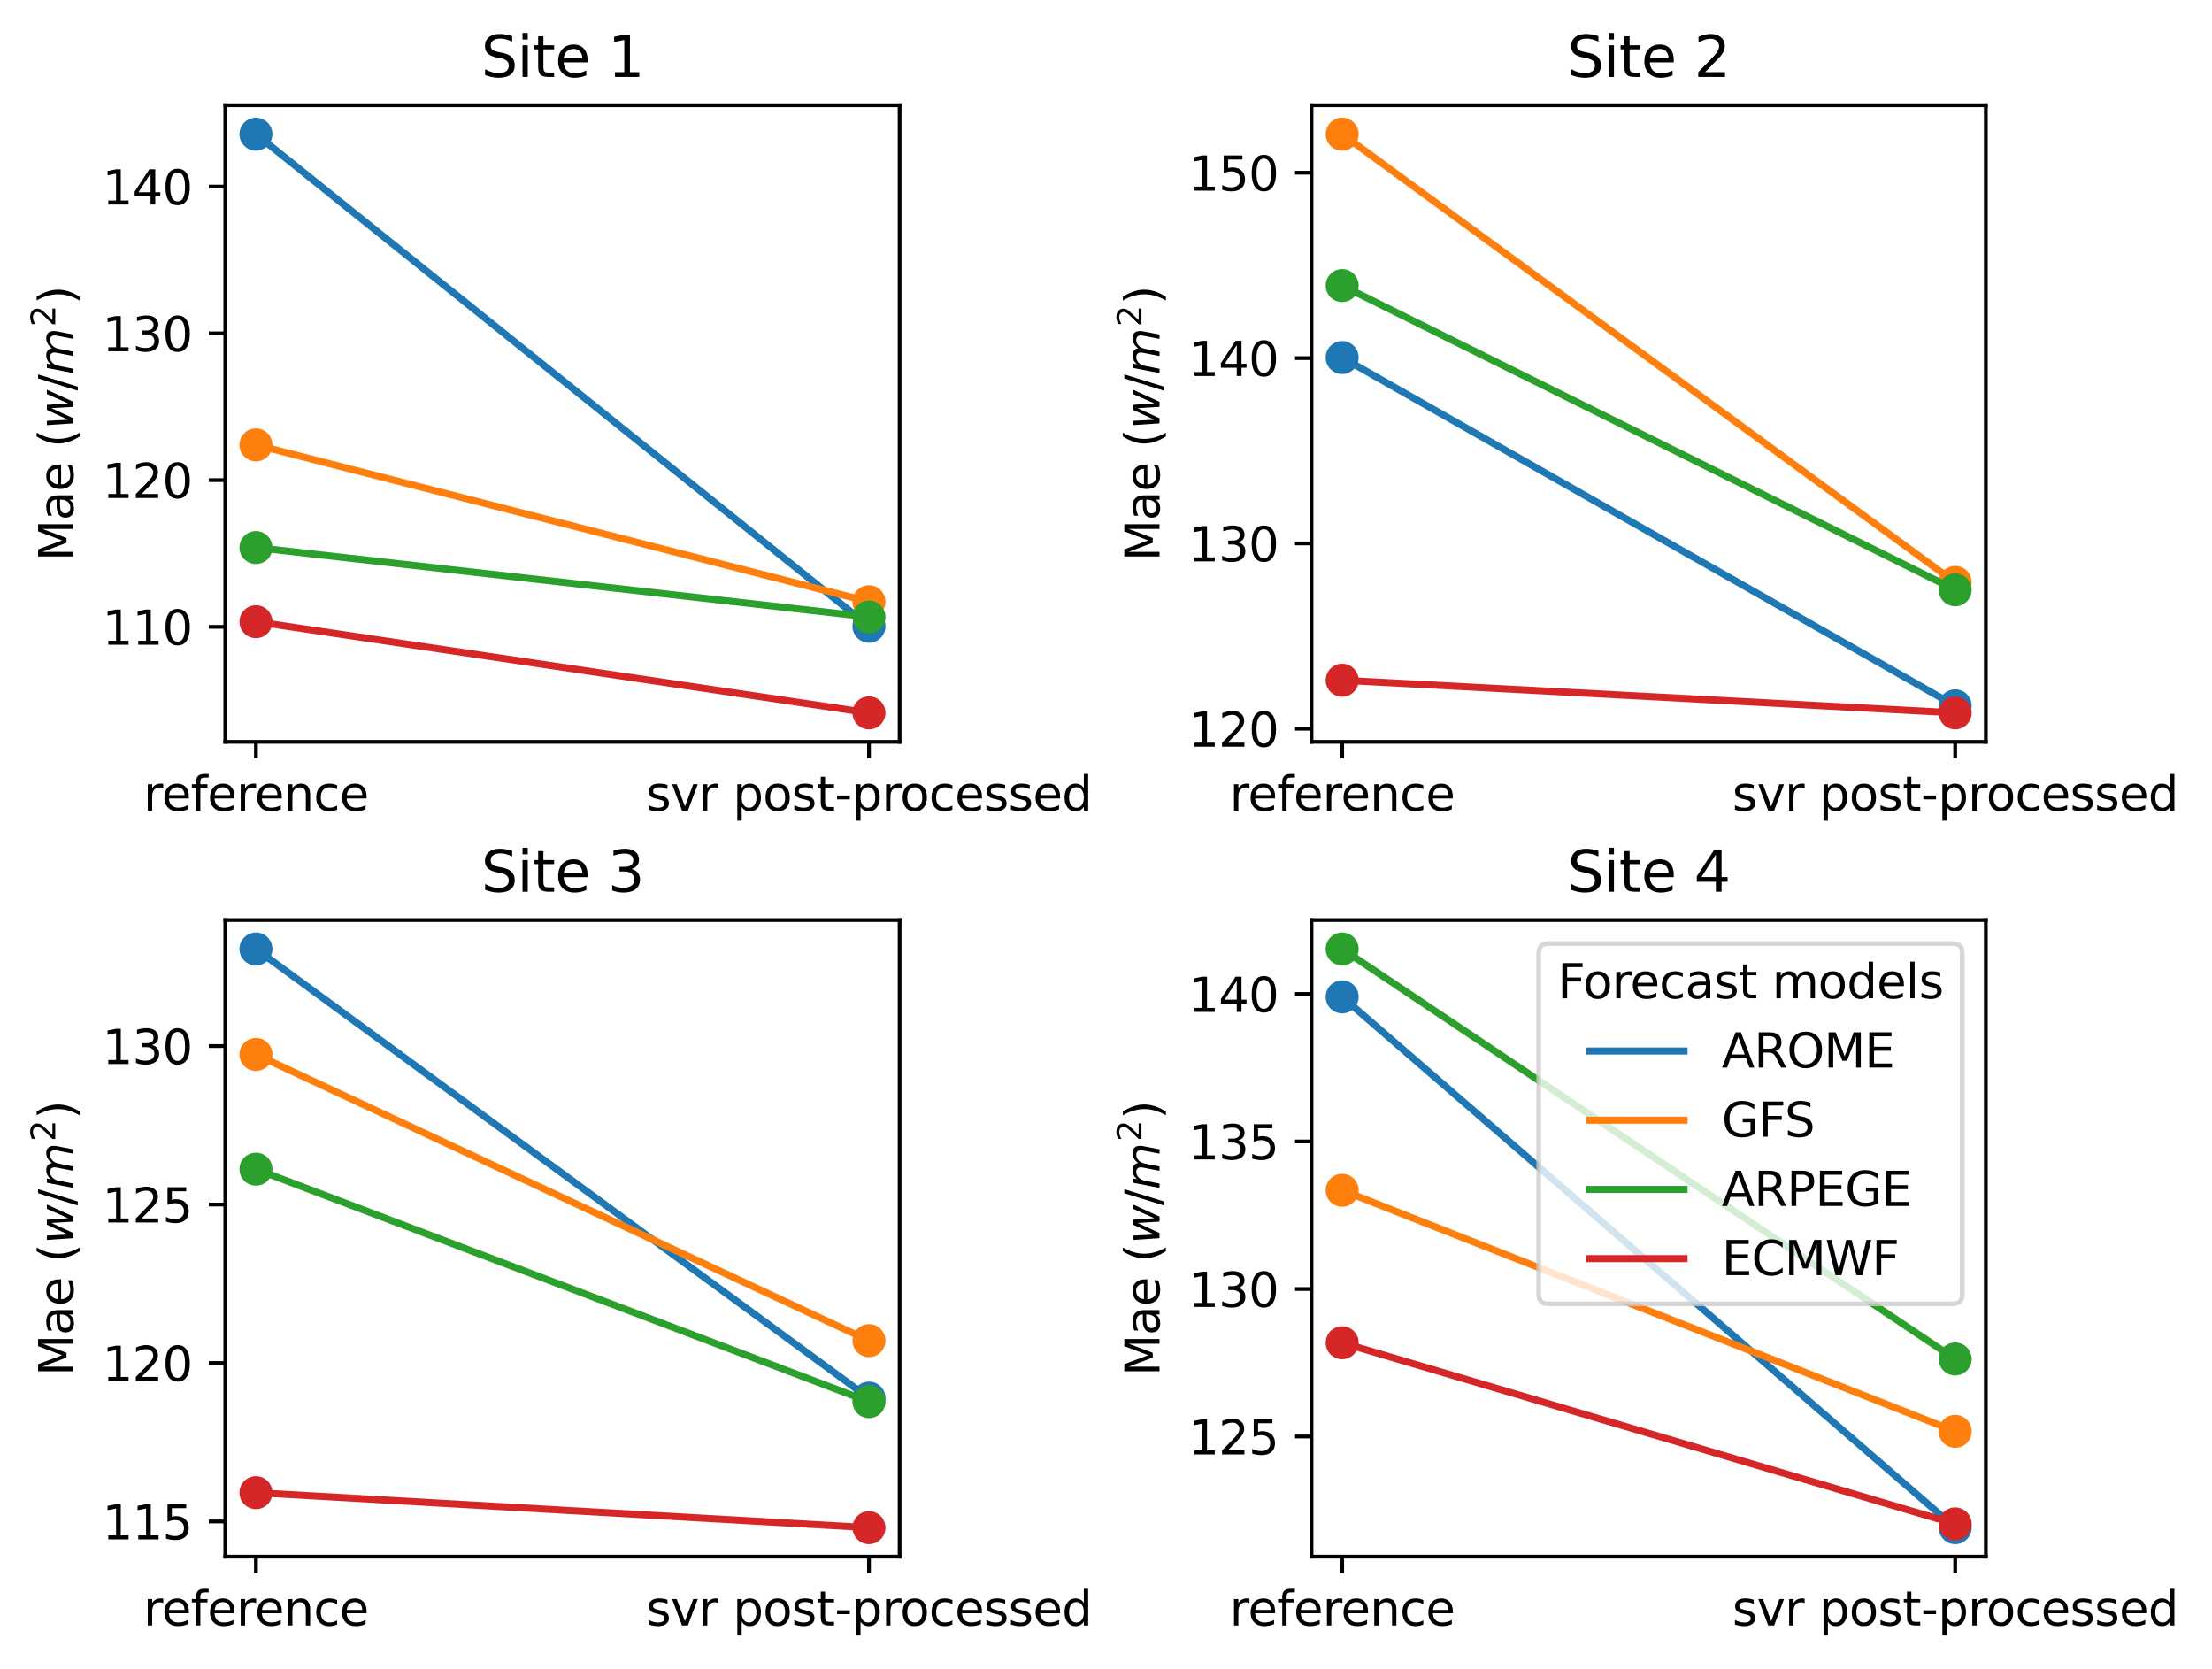 <?xml version="1.0" encoding="utf-8" standalone="no"?>
<!DOCTYPE svg PUBLIC "-//W3C//DTD SVG 1.1//EN"
  "http://www.w3.org/Graphics/SVG/1.1/DTD/svg11.dtd">
<svg xmlns:xlink="http://www.w3.org/1999/xlink" width="469.192pt" height="354pt" viewBox="0 0 469.192 354" xmlns="http://www.w3.org/2000/svg" version="1.1">
 <defs>
  <style type="text/css">*{stroke-linejoin: round; stroke-linecap: butt}</style>
 </defs>
 <g id="figure_1">
  <g id="patch_1">
   <path d="M 0 354 
L 469.192 354 
L 469.192 0 
L 0 0 
z
" style="fill: #ffffff"/>
  </g>
  <g id="axes_1">
   <g id="patch_2">
    <path d="M 47.788 157.321 
L 190.821 157.321 
L 190.821 22.318 
L 47.788 22.318 
z
" style="fill: #ffffff"/>
   </g>
   <g id="matplotlib.axis_1">
    <g id="xtick_1">
     <g id="line2d_1">
      <defs>
       <path id="m8ab0746252" d="M 0 0 
L 0 3.5 
" style="stroke: #000000; stroke-width: 0.8"/>
      </defs>
      <g>
       <use xlink:href="#m8ab0746252" x="54.289" y="157.321" style="stroke: #000000; stroke-width: 0.8"/>
      </g>
     </g>
     <g id="text_1">
      <!-- reference -->
      <g transform="translate(30.419 171.92) scale(0.1 -0.1)">
       <defs>
        <path id="DejaVuSans-72" d="M 2631 2963 
Q 2534 3019 2420 3045 
Q 2306 3072 2169 3072 
Q 1681 3072 1420 2755 
Q 1159 2438 1159 1844 
L 1159 0 
L 581 0 
L 581 3500 
L 1159 3500 
L 1159 2956 
Q 1341 3275 1631 3429 
Q 1922 3584 2338 3584 
Q 2397 3584 2469 3576 
Q 2541 3569 2628 3553 
L 2631 2963 
z
" transform="scale(0.016)"/>
        <path id="DejaVuSans-65" d="M 3597 1894 
L 3597 1613 
L 953 1613 
Q 991 1019 1311 708 
Q 1631 397 2203 397 
Q 2534 397 2845 478 
Q 3156 559 3463 722 
L 3463 178 
Q 3153 47 2828 -22 
Q 2503 -91 2169 -91 
Q 1331 -91 842 396 
Q 353 884 353 1716 
Q 353 2575 817 3079 
Q 1281 3584 2069 3584 
Q 2775 3584 3186 3129 
Q 3597 2675 3597 1894 
z
M 3022 2063 
Q 3016 2534 2758 2815 
Q 2500 3097 2075 3097 
Q 1594 3097 1305 2825 
Q 1016 2553 972 2059 
L 3022 2063 
z
" transform="scale(0.016)"/>
        <path id="DejaVuSans-66" d="M 2375 4863 
L 2375 4384 
L 1825 4384 
Q 1516 4384 1395 4259 
Q 1275 4134 1275 3809 
L 1275 3500 
L 2222 3500 
L 2222 3053 
L 1275 3053 
L 1275 0 
L 697 0 
L 697 3053 
L 147 3053 
L 147 3500 
L 697 3500 
L 697 3744 
Q 697 4328 969 4595 
Q 1241 4863 1831 4863 
L 2375 4863 
z
" transform="scale(0.016)"/>
        <path id="DejaVuSans-6e" d="M 3513 2113 
L 3513 0 
L 2938 0 
L 2938 2094 
Q 2938 2591 2744 2837 
Q 2550 3084 2163 3084 
Q 1697 3084 1428 2787 
Q 1159 2491 1159 1978 
L 1159 0 
L 581 0 
L 581 3500 
L 1159 3500 
L 1159 2956 
Q 1366 3272 1645 3428 
Q 1925 3584 2291 3584 
Q 2894 3584 3203 3211 
Q 3513 2838 3513 2113 
z
" transform="scale(0.016)"/>
        <path id="DejaVuSans-63" d="M 3122 3366 
L 3122 2828 
Q 2878 2963 2633 3030 
Q 2388 3097 2138 3097 
Q 1578 3097 1268 2742 
Q 959 2388 959 1747 
Q 959 1106 1268 751 
Q 1578 397 2138 397 
Q 2388 397 2633 464 
Q 2878 531 3122 666 
L 3122 134 
Q 2881 22 2623 -34 
Q 2366 -91 2075 -91 
Q 1284 -91 818 406 
Q 353 903 353 1747 
Q 353 2603 823 3093 
Q 1294 3584 2113 3584 
Q 2378 3584 2631 3529 
Q 2884 3475 3122 3366 
z
" transform="scale(0.016)"/>
       </defs>
       <use xlink:href="#DejaVuSans-72"/>
       <use xlink:href="#DejaVuSans-65" x="38.863"/>
       <use xlink:href="#DejaVuSans-66" x="100.387"/>
       <use xlink:href="#DejaVuSans-65" x="135.592"/>
       <use xlink:href="#DejaVuSans-72" x="197.115"/>
       <use xlink:href="#DejaVuSans-65" x="235.979"/>
       <use xlink:href="#DejaVuSans-6e" x="297.502"/>
       <use xlink:href="#DejaVuSans-63" x="360.881"/>
       <use xlink:href="#DejaVuSans-65" x="415.861"/>
      </g>
     </g>
    </g>
    <g id="xtick_2">
     <g id="line2d_2">
      <g>
       <use xlink:href="#m8ab0746252" x="184.319" y="157.321" style="stroke: #000000; stroke-width: 0.8"/>
      </g>
     </g>
     <g id="text_2">
      <!-- svr post-processed -->
      <g transform="translate(137.046 171.92) scale(0.1 -0.1)">
       <defs>
        <path id="DejaVuSans-73" d="M 2834 3397 
L 2834 2853 
Q 2591 2978 2328 3040 
Q 2066 3103 1784 3103 
Q 1356 3103 1142 2972 
Q 928 2841 928 2578 
Q 928 2378 1081 2264 
Q 1234 2150 1697 2047 
L 1894 2003 
Q 2506 1872 2764 1633 
Q 3022 1394 3022 966 
Q 3022 478 2636 193 
Q 2250 -91 1575 -91 
Q 1294 -91 989 -36 
Q 684 19 347 128 
L 347 722 
Q 666 556 975 473 
Q 1284 391 1588 391 
Q 1994 391 2212 530 
Q 2431 669 2431 922 
Q 2431 1156 2273 1281 
Q 2116 1406 1581 1522 
L 1381 1569 
Q 847 1681 609 1914 
Q 372 2147 372 2553 
Q 372 3047 722 3315 
Q 1072 3584 1716 3584 
Q 2034 3584 2315 3537 
Q 2597 3491 2834 3397 
z
" transform="scale(0.016)"/>
        <path id="DejaVuSans-76" d="M 191 3500 
L 800 3500 
L 1894 563 
L 2988 3500 
L 3597 3500 
L 2284 0 
L 1503 0 
L 191 3500 
z
" transform="scale(0.016)"/>
        <path id="DejaVuSans-20" transform="scale(0.016)"/>
        <path id="DejaVuSans-70" d="M 1159 525 
L 1159 -1331 
L 581 -1331 
L 581 3500 
L 1159 3500 
L 1159 2969 
Q 1341 3281 1617 3432 
Q 1894 3584 2278 3584 
Q 2916 3584 3314 3078 
Q 3713 2572 3713 1747 
Q 3713 922 3314 415 
Q 2916 -91 2278 -91 
Q 1894 -91 1617 61 
Q 1341 213 1159 525 
z
M 3116 1747 
Q 3116 2381 2855 2742 
Q 2594 3103 2138 3103 
Q 1681 3103 1420 2742 
Q 1159 2381 1159 1747 
Q 1159 1113 1420 752 
Q 1681 391 2138 391 
Q 2594 391 2855 752 
Q 3116 1113 3116 1747 
z
" transform="scale(0.016)"/>
        <path id="DejaVuSans-6f" d="M 1959 3097 
Q 1497 3097 1228 2736 
Q 959 2375 959 1747 
Q 959 1119 1226 758 
Q 1494 397 1959 397 
Q 2419 397 2687 759 
Q 2956 1122 2956 1747 
Q 2956 2369 2687 2733 
Q 2419 3097 1959 3097 
z
M 1959 3584 
Q 2709 3584 3137 3096 
Q 3566 2609 3566 1747 
Q 3566 888 3137 398 
Q 2709 -91 1959 -91 
Q 1206 -91 779 398 
Q 353 888 353 1747 
Q 353 2609 779 3096 
Q 1206 3584 1959 3584 
z
" transform="scale(0.016)"/>
        <path id="DejaVuSans-74" d="M 1172 4494 
L 1172 3500 
L 2356 3500 
L 2356 3053 
L 1172 3053 
L 1172 1153 
Q 1172 725 1289 603 
Q 1406 481 1766 481 
L 2356 481 
L 2356 0 
L 1766 0 
Q 1100 0 847 248 
Q 594 497 594 1153 
L 594 3053 
L 172 3053 
L 172 3500 
L 594 3500 
L 594 4494 
L 1172 4494 
z
" transform="scale(0.016)"/>
        <path id="DejaVuSans-2d" d="M 313 2009 
L 1997 2009 
L 1997 1497 
L 313 1497 
L 313 2009 
z
" transform="scale(0.016)"/>
        <path id="DejaVuSans-64" d="M 2906 2969 
L 2906 4863 
L 3481 4863 
L 3481 0 
L 2906 0 
L 2906 525 
Q 2725 213 2448 61 
Q 2172 -91 1784 -91 
Q 1150 -91 751 415 
Q 353 922 353 1747 
Q 353 2572 751 3078 
Q 1150 3584 1784 3584 
Q 2172 3584 2448 3432 
Q 2725 3281 2906 2969 
z
M 947 1747 
Q 947 1113 1208 752 
Q 1469 391 1925 391 
Q 2381 391 2643 752 
Q 2906 1113 2906 1747 
Q 2906 2381 2643 2742 
Q 2381 3103 1925 3103 
Q 1469 3103 1208 2742 
Q 947 2381 947 1747 
z
" transform="scale(0.016)"/>
       </defs>
       <use xlink:href="#DejaVuSans-73"/>
       <use xlink:href="#DejaVuSans-76" x="52.1"/>
       <use xlink:href="#DejaVuSans-72" x="111.279"/>
       <use xlink:href="#DejaVuSans-20" x="152.393"/>
       <use xlink:href="#DejaVuSans-70" x="184.18"/>
       <use xlink:href="#DejaVuSans-6f" x="247.656"/>
       <use xlink:href="#DejaVuSans-73" x="308.838"/>
       <use xlink:href="#DejaVuSans-74" x="360.938"/>
       <use xlink:href="#DejaVuSans-2d" x="400.146"/>
       <use xlink:href="#DejaVuSans-70" x="436.23"/>
       <use xlink:href="#DejaVuSans-72" x="499.707"/>
       <use xlink:href="#DejaVuSans-6f" x="538.57"/>
       <use xlink:href="#DejaVuSans-63" x="599.752"/>
       <use xlink:href="#DejaVuSans-65" x="654.732"/>
       <use xlink:href="#DejaVuSans-73" x="716.256"/>
       <use xlink:href="#DejaVuSans-73" x="768.355"/>
       <use xlink:href="#DejaVuSans-65" x="820.455"/>
       <use xlink:href="#DejaVuSans-64" x="881.979"/>
      </g>
     </g>
    </g>
   </g>
   <g id="matplotlib.axis_2">
    <g id="ytick_1">
     <g id="line2d_3">
      <defs>
       <path id="m19b65a4f6e" d="M 0 0 
L -3.5 0 
" style="stroke: #000000; stroke-width: 0.8"/>
      </defs>
      <g>
       <use xlink:href="#m19b65a4f6e" x="47.788" y="132.934" style="stroke: #000000; stroke-width: 0.8"/>
      </g>
     </g>
     <g id="text_3">
      <!-- 110 -->
      <g transform="translate(21.7 136.734) scale(0.1 -0.1)">
       <defs>
        <path id="DejaVuSans-31" d="M 794 531 
L 1825 531 
L 1825 4091 
L 703 3866 
L 703 4441 
L 1819 4666 
L 2450 4666 
L 2450 531 
L 3481 531 
L 3481 0 
L 794 0 
L 794 531 
z
" transform="scale(0.016)"/>
        <path id="DejaVuSans-30" d="M 2034 4250 
Q 1547 4250 1301 3770 
Q 1056 3291 1056 2328 
Q 1056 1369 1301 889 
Q 1547 409 2034 409 
Q 2525 409 2770 889 
Q 3016 1369 3016 2328 
Q 3016 3291 2770 3770 
Q 2525 4250 2034 4250 
z
M 2034 4750 
Q 2819 4750 3233 4129 
Q 3647 3509 3647 2328 
Q 3647 1150 3233 529 
Q 2819 -91 2034 -91 
Q 1250 -91 836 529 
Q 422 1150 422 2328 
Q 422 3509 836 4129 
Q 1250 4750 2034 4750 
z
" transform="scale(0.016)"/>
       </defs>
       <use xlink:href="#DejaVuSans-31"/>
       <use xlink:href="#DejaVuSans-31" x="63.623"/>
       <use xlink:href="#DejaVuSans-30" x="127.246"/>
      </g>
     </g>
    </g>
    <g id="ytick_2">
     <g id="line2d_4">
      <g>
       <use xlink:href="#m19b65a4f6e" x="47.788" y="101.817" style="stroke: #000000; stroke-width: 0.8"/>
      </g>
     </g>
     <g id="text_4">
      <!-- 120 -->
      <g transform="translate(21.7 105.616) scale(0.1 -0.1)">
       <defs>
        <path id="DejaVuSans-32" d="M 1228 531 
L 3431 531 
L 3431 0 
L 469 0 
L 469 531 
Q 828 903 1448 1529 
Q 2069 2156 2228 2338 
Q 2531 2678 2651 2914 
Q 2772 3150 2772 3378 
Q 2772 3750 2511 3984 
Q 2250 4219 1831 4219 
Q 1534 4219 1204 4116 
Q 875 4013 500 3803 
L 500 4441 
Q 881 4594 1212 4672 
Q 1544 4750 1819 4750 
Q 2544 4750 2975 4387 
Q 3406 4025 3406 3419 
Q 3406 3131 3298 2873 
Q 3191 2616 2906 2266 
Q 2828 2175 2409 1742 
Q 1991 1309 1228 531 
z
" transform="scale(0.016)"/>
       </defs>
       <use xlink:href="#DejaVuSans-31"/>
       <use xlink:href="#DejaVuSans-32" x="63.623"/>
       <use xlink:href="#DejaVuSans-30" x="127.246"/>
      </g>
     </g>
    </g>
    <g id="ytick_3">
     <g id="line2d_5">
      <g>
       <use xlink:href="#m19b65a4f6e" x="47.788" y="70.699" style="stroke: #000000; stroke-width: 0.8"/>
      </g>
     </g>
     <g id="text_5">
      <!-- 130 -->
      <g transform="translate(21.7 74.498) scale(0.1 -0.1)">
       <defs>
        <path id="DejaVuSans-33" d="M 2597 2516 
Q 3050 2419 3304 2112 
Q 3559 1806 3559 1356 
Q 3559 666 3084 287 
Q 2609 -91 1734 -91 
Q 1441 -91 1130 -33 
Q 819 25 488 141 
L 488 750 
Q 750 597 1062 519 
Q 1375 441 1716 441 
Q 2309 441 2620 675 
Q 2931 909 2931 1356 
Q 2931 1769 2642 2001 
Q 2353 2234 1838 2234 
L 1294 2234 
L 1294 2753 
L 1863 2753 
Q 2328 2753 2575 2939 
Q 2822 3125 2822 3475 
Q 2822 3834 2567 4026 
Q 2313 4219 1838 4219 
Q 1578 4219 1281 4162 
Q 984 4106 628 3988 
L 628 4550 
Q 988 4650 1302 4700 
Q 1616 4750 1894 4750 
Q 2613 4750 3031 4423 
Q 3450 4097 3450 3541 
Q 3450 3153 3228 2886 
Q 3006 2619 2597 2516 
z
" transform="scale(0.016)"/>
       </defs>
       <use xlink:href="#DejaVuSans-31"/>
       <use xlink:href="#DejaVuSans-33" x="63.623"/>
       <use xlink:href="#DejaVuSans-30" x="127.246"/>
      </g>
     </g>
    </g>
    <g id="ytick_4">
     <g id="line2d_6">
      <g>
       <use xlink:href="#m19b65a4f6e" x="47.788" y="39.581" style="stroke: #000000; stroke-width: 0.8"/>
      </g>
     </g>
     <g id="text_6">
      <!-- 140 -->
      <g transform="translate(21.7 43.38) scale(0.1 -0.1)">
       <defs>
        <path id="DejaVuSans-34" d="M 2419 4116 
L 825 1625 
L 2419 1625 
L 2419 4116 
z
M 2253 4666 
L 3047 4666 
L 3047 1625 
L 3713 1625 
L 3713 1100 
L 3047 1100 
L 3047 0 
L 2419 0 
L 2419 1100 
L 313 1100 
L 313 1709 
L 2253 4666 
z
" transform="scale(0.016)"/>
       </defs>
       <use xlink:href="#DejaVuSans-31"/>
       <use xlink:href="#DejaVuSans-34" x="63.623"/>
       <use xlink:href="#DejaVuSans-30" x="127.246"/>
      </g>
     </g>
    </g>
    <g id="text_7">
     <!-- Mae $(w/m^2)$ -->
     <g transform="translate(15.62 119.02) rotate(-90) scale(0.1 -0.1)">
      <defs>
       <path id="DejaVuSans-4d" d="M 628 4666 
L 1569 4666 
L 2759 1491 
L 3956 4666 
L 4897 4666 
L 4897 0 
L 4281 0 
L 4281 4097 
L 3078 897 
L 2444 897 
L 1241 4097 
L 1241 0 
L 628 0 
L 628 4666 
z
" transform="scale(0.016)"/>
       <path id="DejaVuSans-61" d="M 2194 1759 
Q 1497 1759 1228 1600 
Q 959 1441 959 1056 
Q 959 750 1161 570 
Q 1363 391 1709 391 
Q 2188 391 2477 730 
Q 2766 1069 2766 1631 
L 2766 1759 
L 2194 1759 
z
M 3341 1997 
L 3341 0 
L 2766 0 
L 2766 531 
Q 2569 213 2275 61 
Q 1981 -91 1556 -91 
Q 1019 -91 701 211 
Q 384 513 384 1019 
Q 384 1609 779 1909 
Q 1175 2209 1959 2209 
L 2766 2209 
L 2766 2266 
Q 2766 2663 2505 2880 
Q 2244 3097 1772 3097 
Q 1472 3097 1187 3025 
Q 903 2953 641 2809 
L 641 3341 
Q 956 3463 1253 3523 
Q 1550 3584 1831 3584 
Q 2591 3584 2966 3190 
Q 3341 2797 3341 1997 
z
" transform="scale(0.016)"/>
       <path id="DejaVuSans-28" d="M 1984 4856 
Q 1566 4138 1362 3434 
Q 1159 2731 1159 2009 
Q 1159 1288 1364 580 
Q 1569 -128 1984 -844 
L 1484 -844 
Q 1016 -109 783 600 
Q 550 1309 550 2009 
Q 550 2706 781 3412 
Q 1013 4119 1484 4856 
L 1984 4856 
z
" transform="scale(0.016)"/>
       <path id="DejaVuSans-Oblique-77" d="M 544 3500 
L 1113 3500 
L 1259 684 
L 2566 3500 
L 3231 3500 
L 3425 684 
L 4666 3500 
L 5241 3500 
L 3641 0 
L 2969 0 
L 2797 2900 
L 1459 0 
L 781 0 
L 544 3500 
z
" transform="scale(0.016)"/>
       <path id="DejaVuSans-2f" d="M 1625 4666 
L 2156 4666 
L 531 -594 
L 0 -594 
L 1625 4666 
z
" transform="scale(0.016)"/>
       <path id="DejaVuSans-Oblique-6d" d="M 5747 2113 
L 5338 0 
L 4763 0 
L 5166 2094 
Q 5191 2228 5203 2325 
Q 5216 2422 5216 2491 
Q 5216 2772 5059 2928 
Q 4903 3084 4622 3084 
Q 4203 3084 3875 2770 
Q 3547 2456 3450 1953 
L 3066 0 
L 2491 0 
L 2900 2094 
Q 2925 2209 2937 2307 
Q 2950 2406 2950 2484 
Q 2950 2769 2794 2926 
Q 2638 3084 2363 3084 
Q 1938 3084 1609 2770 
Q 1281 2456 1184 1953 
L 800 0 
L 225 0 
L 909 3500 
L 1484 3500 
L 1375 2956 
Q 1609 3263 1923 3423 
Q 2238 3584 2597 3584 
Q 2978 3584 3223 3384 
Q 3469 3184 3519 2828 
Q 3781 3197 4126 3390 
Q 4472 3584 4856 3584 
Q 5306 3584 5551 3325 
Q 5797 3066 5797 2591 
Q 5797 2488 5784 2364 
Q 5772 2241 5747 2113 
z
" transform="scale(0.016)"/>
       <path id="DejaVuSans-29" d="M 513 4856 
L 1013 4856 
Q 1481 4119 1714 3412 
Q 1947 2706 1947 2009 
Q 1947 1309 1714 600 
Q 1481 -109 1013 -844 
L 513 -844 
Q 928 -128 1133 580 
Q 1338 1288 1338 2009 
Q 1338 2731 1133 3434 
Q 928 4138 513 4856 
z
" transform="scale(0.016)"/>
      </defs>
      <use xlink:href="#DejaVuSans-4d" transform="translate(0 0.766)"/>
      <use xlink:href="#DejaVuSans-61" transform="translate(86.279 0.766)"/>
      <use xlink:href="#DejaVuSans-65" transform="translate(147.559 0.766)"/>
      <use xlink:href="#DejaVuSans-20" transform="translate(209.082 0.766)"/>
      <use xlink:href="#DejaVuSans-28" transform="translate(240.869 0.766)"/>
      <use xlink:href="#DejaVuSans-Oblique-77" transform="translate(279.883 0.766)"/>
      <use xlink:href="#DejaVuSans-2f" transform="translate(361.67 0.766)"/>
      <use xlink:href="#DejaVuSans-Oblique-6d" transform="translate(395.361 0.766)"/>
      <use xlink:href="#DejaVuSans-32" transform="translate(497.423 39.047) scale(0.7)"/>
      <use xlink:href="#DejaVuSans-29" transform="translate(544.694 0.766)"/>
     </g>
    </g>
   </g>
   <g id="line2d_7">
    <path d="M 54.289 28.455 
L 184.319 132.823 
" clip-path="url(#p11a5274332)" style="fill: none; stroke: #1f77b4; stroke-width: 1.5; stroke-linecap: square"/>
    <defs>
     <path id="m6276756aeb" d="M 0 3 
C 0.796 3 1.559 2.684 2.121 2.121 
C 2.684 1.559 3 0.796 3 0 
C 3 -0.796 2.684 -1.559 2.121 -2.121 
C 1.559 -2.684 0.796 -3 0 -3 
C -0.796 -3 -1.559 -2.684 -2.121 -2.121 
C -2.684 -1.559 -3 -0.796 -3 0 
C -3 0.796 -2.684 1.559 -2.121 2.121 
C -1.559 2.684 -0.796 3 0 3 
z
" style="stroke: #1f77b4"/>
    </defs>
    <g clip-path="url(#p11a5274332)">
     <use xlink:href="#m6276756aeb" x="54.289" y="28.455" style="fill: #1f77b4; stroke: #1f77b4"/>
     <use xlink:href="#m6276756aeb" x="184.319" y="132.823" style="fill: #1f77b4; stroke: #1f77b4"/>
    </g>
   </g>
   <g id="line2d_8">
    <path d="M 54.289 94.35 
L 184.319 127.609 
" clip-path="url(#p11a5274332)" style="fill: none; stroke: #ff7f0e; stroke-width: 1.5; stroke-linecap: square"/>
    <defs>
     <path id="m4e2a7ee498" d="M 0 3 
C 0.796 3 1.559 2.684 2.121 2.121 
C 2.684 1.559 3 0.796 3 0 
C 3 -0.796 2.684 -1.559 2.121 -2.121 
C 1.559 -2.684 0.796 -3 0 -3 
C -0.796 -3 -1.559 -2.684 -2.121 -2.121 
C -2.684 -1.559 -3 -0.796 -3 0 
C -3 0.796 -2.684 1.559 -2.121 2.121 
C -1.559 2.684 -0.796 3 0 3 
z
" style="stroke: #ff7f0e"/>
    </defs>
    <g clip-path="url(#p11a5274332)">
     <use xlink:href="#m4e2a7ee498" x="54.289" y="94.35" style="fill: #ff7f0e; stroke: #ff7f0e"/>
     <use xlink:href="#m4e2a7ee498" x="184.319" y="127.609" style="fill: #ff7f0e; stroke: #ff7f0e"/>
    </g>
   </g>
   <g id="line2d_9">
    <path d="M 54.289 116.124 
L 184.319 130.844 
" clip-path="url(#p11a5274332)" style="fill: none; stroke: #2ca02c; stroke-width: 1.5; stroke-linecap: square"/>
    <defs>
     <path id="m06091a6f00" d="M 0 3 
C 0.796 3 1.559 2.684 2.121 2.121 
C 2.684 1.559 3 0.796 3 0 
C 3 -0.796 2.684 -1.559 2.121 -2.121 
C 1.559 -2.684 0.796 -3 0 -3 
C -0.796 -3 -1.559 -2.684 -2.121 -2.121 
C -2.684 -1.559 -3 -0.796 -3 0 
C -3 0.796 -2.684 1.559 -2.121 2.121 
C -1.559 2.684 -0.796 3 0 3 
z
" style="stroke: #2ca02c"/>
    </defs>
    <g clip-path="url(#p11a5274332)">
     <use xlink:href="#m06091a6f00" x="54.289" y="116.124" style="fill: #2ca02c; stroke: #2ca02c"/>
     <use xlink:href="#m06091a6f00" x="184.319" y="130.844" style="fill: #2ca02c; stroke: #2ca02c"/>
    </g>
   </g>
   <g id="line2d_10">
    <path d="M 54.289 131.848 
L 184.319 151.185 
" clip-path="url(#p11a5274332)" style="fill: none; stroke: #d62728; stroke-width: 1.5; stroke-linecap: square"/>
    <defs>
     <path id="m5997aacfe7" d="M 0 3 
C 0.796 3 1.559 2.684 2.121 2.121 
C 2.684 1.559 3 0.796 3 0 
C 3 -0.796 2.684 -1.559 2.121 -2.121 
C 1.559 -2.684 0.796 -3 0 -3 
C -0.796 -3 -1.559 -2.684 -2.121 -2.121 
C -2.684 -1.559 -3 -0.796 -3 0 
C -3 0.796 -2.684 1.559 -2.121 2.121 
C -1.559 2.684 -0.796 3 0 3 
z
" style="stroke: #d62728"/>
    </defs>
    <g clip-path="url(#p11a5274332)">
     <use xlink:href="#m5997aacfe7" x="54.289" y="131.848" style="fill: #d62728; stroke: #d62728"/>
     <use xlink:href="#m5997aacfe7" x="184.319" y="151.185" style="fill: #d62728; stroke: #d62728"/>
    </g>
   </g>
   <g id="patch_3">
    <path d="M 47.788 157.321 
L 47.788 22.318 
" style="fill: none; stroke: #000000; stroke-width: 0.8; stroke-linejoin: miter; stroke-linecap: square"/>
   </g>
   <g id="patch_4">
    <path d="M 190.821 157.321 
L 190.821 22.318 
" style="fill: none; stroke: #000000; stroke-width: 0.8; stroke-linejoin: miter; stroke-linecap: square"/>
   </g>
   <g id="patch_5">
    <path d="M 47.788 157.321 
L 190.821 157.321 
" style="fill: none; stroke: #000000; stroke-width: 0.8; stroke-linejoin: miter; stroke-linecap: square"/>
   </g>
   <g id="patch_6">
    <path d="M 47.788 22.318 
L 190.821 22.318 
" style="fill: none; stroke: #000000; stroke-width: 0.8; stroke-linejoin: miter; stroke-linecap: square"/>
   </g>
   <g id="text_8">
    <!-- Site 1 -->
    <g transform="translate(102.06 16.318) scale(0.12 -0.12)">
     <defs>
      <path id="DejaVuSans-53" d="M 3425 4513 
L 3425 3897 
Q 3066 4069 2747 4153 
Q 2428 4238 2131 4238 
Q 1616 4238 1336 4038 
Q 1056 3838 1056 3469 
Q 1056 3159 1242 3001 
Q 1428 2844 1947 2747 
L 2328 2669 
Q 3034 2534 3370 2195 
Q 3706 1856 3706 1288 
Q 3706 609 3251 259 
Q 2797 -91 1919 -91 
Q 1588 -91 1214 -16 
Q 841 59 441 206 
L 441 856 
Q 825 641 1194 531 
Q 1563 422 1919 422 
Q 2459 422 2753 634 
Q 3047 847 3047 1241 
Q 3047 1584 2836 1778 
Q 2625 1972 2144 2069 
L 1759 2144 
Q 1053 2284 737 2584 
Q 422 2884 422 3419 
Q 422 4038 858 4394 
Q 1294 4750 2059 4750 
Q 2388 4750 2728 4690 
Q 3069 4631 3425 4513 
z
" transform="scale(0.016)"/>
      <path id="DejaVuSans-69" d="M 603 3500 
L 1178 3500 
L 1178 0 
L 603 0 
L 603 3500 
z
M 603 4863 
L 1178 4863 
L 1178 4134 
L 603 4134 
L 603 4863 
z
" transform="scale(0.016)"/>
     </defs>
     <use xlink:href="#DejaVuSans-53"/>
     <use xlink:href="#DejaVuSans-69" x="63.477"/>
     <use xlink:href="#DejaVuSans-74" x="91.26"/>
     <use xlink:href="#DejaVuSans-65" x="130.469"/>
     <use xlink:href="#DejaVuSans-20" x="191.992"/>
     <use xlink:href="#DejaVuSans-31" x="223.779"/>
    </g>
   </g>
  </g>
  <g id="axes_2">
   <g id="patch_7">
    <path d="M 278.188 157.321 
L 421.221 157.321 
L 421.221 22.318 
L 278.188 22.318 
z
" style="fill: #ffffff"/>
   </g>
   <g id="matplotlib.axis_3">
    <g id="xtick_3">
     <g id="line2d_11">
      <g>
       <use xlink:href="#m8ab0746252" x="284.689" y="157.321" style="stroke: #000000; stroke-width: 0.8"/>
      </g>
     </g>
     <g id="text_9">
      <!-- reference -->
      <g transform="translate(260.819 171.92) scale(0.1 -0.1)">
       <use xlink:href="#DejaVuSans-72"/>
       <use xlink:href="#DejaVuSans-65" x="38.863"/>
       <use xlink:href="#DejaVuSans-66" x="100.387"/>
       <use xlink:href="#DejaVuSans-65" x="135.592"/>
       <use xlink:href="#DejaVuSans-72" x="197.115"/>
       <use xlink:href="#DejaVuSans-65" x="235.979"/>
       <use xlink:href="#DejaVuSans-6e" x="297.502"/>
       <use xlink:href="#DejaVuSans-63" x="360.881"/>
       <use xlink:href="#DejaVuSans-65" x="415.861"/>
      </g>
     </g>
    </g>
    <g id="xtick_4">
     <g id="line2d_12">
      <g>
       <use xlink:href="#m8ab0746252" x="414.719" y="157.321" style="stroke: #000000; stroke-width: 0.8"/>
      </g>
     </g>
     <g id="text_10">
      <!-- svr post-processed -->
      <g transform="translate(367.446 171.92) scale(0.1 -0.1)">
       <use xlink:href="#DejaVuSans-73"/>
       <use xlink:href="#DejaVuSans-76" x="52.1"/>
       <use xlink:href="#DejaVuSans-72" x="111.279"/>
       <use xlink:href="#DejaVuSans-20" x="152.393"/>
       <use xlink:href="#DejaVuSans-70" x="184.18"/>
       <use xlink:href="#DejaVuSans-6f" x="247.656"/>
       <use xlink:href="#DejaVuSans-73" x="308.838"/>
       <use xlink:href="#DejaVuSans-74" x="360.938"/>
       <use xlink:href="#DejaVuSans-2d" x="400.146"/>
       <use xlink:href="#DejaVuSans-70" x="436.23"/>
       <use xlink:href="#DejaVuSans-72" x="499.707"/>
       <use xlink:href="#DejaVuSans-6f" x="538.57"/>
       <use xlink:href="#DejaVuSans-63" x="599.752"/>
       <use xlink:href="#DejaVuSans-65" x="654.732"/>
       <use xlink:href="#DejaVuSans-73" x="716.256"/>
       <use xlink:href="#DejaVuSans-73" x="768.355"/>
       <use xlink:href="#DejaVuSans-65" x="820.455"/>
       <use xlink:href="#DejaVuSans-64" x="881.979"/>
      </g>
     </g>
    </g>
   </g>
   <g id="matplotlib.axis_4">
    <g id="ytick_5">
     <g id="line2d_13">
      <g>
       <use xlink:href="#m19b65a4f6e" x="278.188" y="154.55" style="stroke: #000000; stroke-width: 0.8"/>
      </g>
     </g>
     <g id="text_11">
      <!-- 120 -->
      <g transform="translate(252.1 158.349) scale(0.1 -0.1)">
       <use xlink:href="#DejaVuSans-31"/>
       <use xlink:href="#DejaVuSans-32" x="63.623"/>
       <use xlink:href="#DejaVuSans-30" x="127.246"/>
      </g>
     </g>
    </g>
    <g id="ytick_6">
     <g id="line2d_14">
      <g>
       <use xlink:href="#m19b65a4f6e" x="278.188" y="115.247" style="stroke: #000000; stroke-width: 0.8"/>
      </g>
     </g>
     <g id="text_12">
      <!-- 130 -->
      <g transform="translate(252.1 119.046) scale(0.1 -0.1)">
       <use xlink:href="#DejaVuSans-31"/>
       <use xlink:href="#DejaVuSans-33" x="63.623"/>
       <use xlink:href="#DejaVuSans-30" x="127.246"/>
      </g>
     </g>
    </g>
    <g id="ytick_7">
     <g id="line2d_15">
      <g>
       <use xlink:href="#m19b65a4f6e" x="278.188" y="75.944" style="stroke: #000000; stroke-width: 0.8"/>
      </g>
     </g>
     <g id="text_13">
      <!-- 140 -->
      <g transform="translate(252.1 79.743) scale(0.1 -0.1)">
       <use xlink:href="#DejaVuSans-31"/>
       <use xlink:href="#DejaVuSans-34" x="63.623"/>
       <use xlink:href="#DejaVuSans-30" x="127.246"/>
      </g>
     </g>
    </g>
    <g id="ytick_8">
     <g id="line2d_16">
      <g>
       <use xlink:href="#m19b65a4f6e" x="278.188" y="36.64" style="stroke: #000000; stroke-width: 0.8"/>
      </g>
     </g>
     <g id="text_14">
      <!-- 150 -->
      <g transform="translate(252.1 40.44) scale(0.1 -0.1)">
       <defs>
        <path id="DejaVuSans-35" d="M 691 4666 
L 3169 4666 
L 3169 4134 
L 1269 4134 
L 1269 2991 
Q 1406 3038 1543 3061 
Q 1681 3084 1819 3084 
Q 2600 3084 3056 2656 
Q 3513 2228 3513 1497 
Q 3513 744 3044 326 
Q 2575 -91 1722 -91 
Q 1428 -91 1123 -41 
Q 819 9 494 109 
L 494 744 
Q 775 591 1075 516 
Q 1375 441 1709 441 
Q 2250 441 2565 725 
Q 2881 1009 2881 1497 
Q 2881 1984 2565 2268 
Q 2250 2553 1709 2553 
Q 1456 2553 1204 2497 
Q 953 2441 691 2322 
L 691 4666 
z
" transform="scale(0.016)"/>
       </defs>
       <use xlink:href="#DejaVuSans-31"/>
       <use xlink:href="#DejaVuSans-35" x="63.623"/>
       <use xlink:href="#DejaVuSans-30" x="127.246"/>
      </g>
     </g>
    </g>
    <g id="text_15">
     <!-- Mae $(w/m^2)$ -->
     <g transform="translate(246.02 119.02) rotate(-90) scale(0.1 -0.1)">
      <use xlink:href="#DejaVuSans-4d" transform="translate(0 0.766)"/>
      <use xlink:href="#DejaVuSans-61" transform="translate(86.279 0.766)"/>
      <use xlink:href="#DejaVuSans-65" transform="translate(147.559 0.766)"/>
      <use xlink:href="#DejaVuSans-20" transform="translate(209.082 0.766)"/>
      <use xlink:href="#DejaVuSans-28" transform="translate(240.869 0.766)"/>
      <use xlink:href="#DejaVuSans-Oblique-77" transform="translate(279.883 0.766)"/>
      <use xlink:href="#DejaVuSans-2f" transform="translate(361.67 0.766)"/>
      <use xlink:href="#DejaVuSans-Oblique-6d" transform="translate(395.361 0.766)"/>
      <use xlink:href="#DejaVuSans-32" transform="translate(497.423 39.047) scale(0.7)"/>
      <use xlink:href="#DejaVuSans-29" transform="translate(544.694 0.766)"/>
     </g>
    </g>
   </g>
   <g id="line2d_17">
    <path d="M 284.689 75.825 
L 414.719 149.689 
" clip-path="url(#p6207ba37b0)" style="fill: none; stroke: #1f77b4; stroke-width: 1.5; stroke-linecap: square"/>
    <g clip-path="url(#p6207ba37b0)">
     <use xlink:href="#m6276756aeb" x="284.689" y="75.825" style="fill: #1f77b4; stroke: #1f77b4"/>
     <use xlink:href="#m6276756aeb" x="414.719" y="149.689" style="fill: #1f77b4; stroke: #1f77b4"/>
    </g>
   </g>
   <g id="line2d_18">
    <path d="M 284.689 28.455 
L 414.719 123.509 
" clip-path="url(#p6207ba37b0)" style="fill: none; stroke: #ff7f0e; stroke-width: 1.5; stroke-linecap: square"/>
    <g clip-path="url(#p6207ba37b0)">
     <use xlink:href="#m4e2a7ee498" x="284.689" y="28.455" style="fill: #ff7f0e; stroke: #ff7f0e"/>
     <use xlink:href="#m4e2a7ee498" x="414.719" y="123.509" style="fill: #ff7f0e; stroke: #ff7f0e"/>
    </g>
   </g>
   <g id="line2d_19">
    <path d="M 284.689 60.566 
L 414.719 125.087 
" clip-path="url(#p6207ba37b0)" style="fill: none; stroke: #2ca02c; stroke-width: 1.5; stroke-linecap: square"/>
    <g clip-path="url(#p6207ba37b0)">
     <use xlink:href="#m06091a6f00" x="284.689" y="60.566" style="fill: #2ca02c; stroke: #2ca02c"/>
     <use xlink:href="#m06091a6f00" x="414.719" y="125.087" style="fill: #2ca02c; stroke: #2ca02c"/>
    </g>
   </g>
   <g id="line2d_20">
    <path d="M 284.689 144.262 
L 414.719 151.185 
" clip-path="url(#p6207ba37b0)" style="fill: none; stroke: #d62728; stroke-width: 1.5; stroke-linecap: square"/>
    <g clip-path="url(#p6207ba37b0)">
     <use xlink:href="#m5997aacfe7" x="284.689" y="144.262" style="fill: #d62728; stroke: #d62728"/>
     <use xlink:href="#m5997aacfe7" x="414.719" y="151.185" style="fill: #d62728; stroke: #d62728"/>
    </g>
   </g>
   <g id="patch_8">
    <path d="M 278.188 157.321 
L 278.188 22.318 
" style="fill: none; stroke: #000000; stroke-width: 0.8; stroke-linejoin: miter; stroke-linecap: square"/>
   </g>
   <g id="patch_9">
    <path d="M 421.221 157.321 
L 421.221 22.318 
" style="fill: none; stroke: #000000; stroke-width: 0.8; stroke-linejoin: miter; stroke-linecap: square"/>
   </g>
   <g id="patch_10">
    <path d="M 278.188 157.321 
L 421.221 157.321 
" style="fill: none; stroke: #000000; stroke-width: 0.8; stroke-linejoin: miter; stroke-linecap: square"/>
   </g>
   <g id="patch_11">
    <path d="M 278.188 22.318 
L 421.221 22.318 
" style="fill: none; stroke: #000000; stroke-width: 0.8; stroke-linejoin: miter; stroke-linecap: square"/>
   </g>
   <g id="text_16">
    <!-- Site 2 -->
    <g transform="translate(332.46 16.318) scale(0.12 -0.12)">
     <use xlink:href="#DejaVuSans-53"/>
     <use xlink:href="#DejaVuSans-69" x="63.477"/>
     <use xlink:href="#DejaVuSans-74" x="91.26"/>
     <use xlink:href="#DejaVuSans-65" x="130.469"/>
     <use xlink:href="#DejaVuSans-20" x="191.992"/>
     <use xlink:href="#DejaVuSans-32" x="223.779"/>
    </g>
   </g>
  </g>
  <g id="axes_3">
   <g id="patch_12">
    <path d="M 47.788 330.121 
L 190.821 330.121 
L 190.821 195.118 
L 47.788 195.118 
z
" style="fill: #ffffff"/>
   </g>
   <g id="matplotlib.axis_5">
    <g id="xtick_5">
     <g id="line2d_21">
      <g>
       <use xlink:href="#m8ab0746252" x="54.289" y="330.121" style="stroke: #000000; stroke-width: 0.8"/>
      </g>
     </g>
     <g id="text_17">
      <!-- reference -->
      <g transform="translate(30.419 344.72) scale(0.1 -0.1)">
       <use xlink:href="#DejaVuSans-72"/>
       <use xlink:href="#DejaVuSans-65" x="38.863"/>
       <use xlink:href="#DejaVuSans-66" x="100.387"/>
       <use xlink:href="#DejaVuSans-65" x="135.592"/>
       <use xlink:href="#DejaVuSans-72" x="197.115"/>
       <use xlink:href="#DejaVuSans-65" x="235.979"/>
       <use xlink:href="#DejaVuSans-6e" x="297.502"/>
       <use xlink:href="#DejaVuSans-63" x="360.881"/>
       <use xlink:href="#DejaVuSans-65" x="415.861"/>
      </g>
     </g>
    </g>
    <g id="xtick_6">
     <g id="line2d_22">
      <g>
       <use xlink:href="#m8ab0746252" x="184.319" y="330.121" style="stroke: #000000; stroke-width: 0.8"/>
      </g>
     </g>
     <g id="text_18">
      <!-- svr post-processed -->
      <g transform="translate(137.046 344.72) scale(0.1 -0.1)">
       <use xlink:href="#DejaVuSans-73"/>
       <use xlink:href="#DejaVuSans-76" x="52.1"/>
       <use xlink:href="#DejaVuSans-72" x="111.279"/>
       <use xlink:href="#DejaVuSans-20" x="152.393"/>
       <use xlink:href="#DejaVuSans-70" x="184.18"/>
       <use xlink:href="#DejaVuSans-6f" x="247.656"/>
       <use xlink:href="#DejaVuSans-73" x="308.838"/>
       <use xlink:href="#DejaVuSans-74" x="360.938"/>
       <use xlink:href="#DejaVuSans-2d" x="400.146"/>
       <use xlink:href="#DejaVuSans-70" x="436.23"/>
       <use xlink:href="#DejaVuSans-72" x="499.707"/>
       <use xlink:href="#DejaVuSans-6f" x="538.57"/>
       <use xlink:href="#DejaVuSans-63" x="599.752"/>
       <use xlink:href="#DejaVuSans-65" x="654.732"/>
       <use xlink:href="#DejaVuSans-73" x="716.256"/>
       <use xlink:href="#DejaVuSans-73" x="768.355"/>
       <use xlink:href="#DejaVuSans-65" x="820.455"/>
       <use xlink:href="#DejaVuSans-64" x="881.979"/>
      </g>
     </g>
    </g>
   </g>
   <g id="matplotlib.axis_6">
    <g id="ytick_9">
     <g id="line2d_23">
      <g>
       <use xlink:href="#m19b65a4f6e" x="47.788" y="322.667" style="stroke: #000000; stroke-width: 0.8"/>
      </g>
     </g>
     <g id="text_19">
      <!-- 115 -->
      <g transform="translate(21.7 326.466) scale(0.1 -0.1)">
       <use xlink:href="#DejaVuSans-31"/>
       <use xlink:href="#DejaVuSans-31" x="63.623"/>
       <use xlink:href="#DejaVuSans-35" x="127.246"/>
      </g>
     </g>
    </g>
    <g id="ytick_10">
     <g id="line2d_24">
      <g>
       <use xlink:href="#m19b65a4f6e" x="47.788" y="289.062" style="stroke: #000000; stroke-width: 0.8"/>
      </g>
     </g>
     <g id="text_20">
      <!-- 120 -->
      <g transform="translate(21.7 292.861) scale(0.1 -0.1)">
       <use xlink:href="#DejaVuSans-31"/>
       <use xlink:href="#DejaVuSans-32" x="63.623"/>
       <use xlink:href="#DejaVuSans-30" x="127.246"/>
      </g>
     </g>
    </g>
    <g id="ytick_11">
     <g id="line2d_25">
      <g>
       <use xlink:href="#m19b65a4f6e" x="47.788" y="255.457" style="stroke: #000000; stroke-width: 0.8"/>
      </g>
     </g>
     <g id="text_21">
      <!-- 125 -->
      <g transform="translate(21.7 259.256) scale(0.1 -0.1)">
       <use xlink:href="#DejaVuSans-31"/>
       <use xlink:href="#DejaVuSans-32" x="63.623"/>
       <use xlink:href="#DejaVuSans-35" x="127.246"/>
      </g>
     </g>
    </g>
    <g id="ytick_12">
     <g id="line2d_26">
      <g>
       <use xlink:href="#m19b65a4f6e" x="47.788" y="221.852" style="stroke: #000000; stroke-width: 0.8"/>
      </g>
     </g>
     <g id="text_22">
      <!-- 130 -->
      <g transform="translate(21.7 225.651) scale(0.1 -0.1)">
       <use xlink:href="#DejaVuSans-31"/>
       <use xlink:href="#DejaVuSans-33" x="63.623"/>
       <use xlink:href="#DejaVuSans-30" x="127.246"/>
      </g>
     </g>
    </g>
    <g id="text_23">
     <!-- Mae $(w/m^2)$ -->
     <g transform="translate(15.62 291.82) rotate(-90) scale(0.1 -0.1)">
      <use xlink:href="#DejaVuSans-4d" transform="translate(0 0.766)"/>
      <use xlink:href="#DejaVuSans-61" transform="translate(86.279 0.766)"/>
      <use xlink:href="#DejaVuSans-65" transform="translate(147.559 0.766)"/>
      <use xlink:href="#DejaVuSans-20" transform="translate(209.082 0.766)"/>
      <use xlink:href="#DejaVuSans-28" transform="translate(240.869 0.766)"/>
      <use xlink:href="#DejaVuSans-Oblique-77" transform="translate(279.883 0.766)"/>
      <use xlink:href="#DejaVuSans-2f" transform="translate(361.67 0.766)"/>
      <use xlink:href="#DejaVuSans-Oblique-6d" transform="translate(395.361 0.766)"/>
      <use xlink:href="#DejaVuSans-32" transform="translate(497.423 39.047) scale(0.7)"/>
      <use xlink:href="#DejaVuSans-29" transform="translate(544.694 0.766)"/>
     </g>
    </g>
   </g>
   <g id="line2d_27">
    <path d="M 54.289 201.255 
L 184.319 296.497 
" clip-path="url(#p5ea5bd7944)" style="fill: none; stroke: #1f77b4; stroke-width: 1.5; stroke-linecap: square"/>
    <g clip-path="url(#p5ea5bd7944)">
     <use xlink:href="#m6276756aeb" x="54.289" y="201.255" style="fill: #1f77b4; stroke: #1f77b4"/>
     <use xlink:href="#m6276756aeb" x="184.319" y="296.497" style="fill: #1f77b4; stroke: #1f77b4"/>
    </g>
   </g>
   <g id="line2d_28">
    <path d="M 54.289 223.626 
L 184.319 284.319 
" clip-path="url(#p5ea5bd7944)" style="fill: none; stroke: #ff7f0e; stroke-width: 1.5; stroke-linecap: square"/>
    <g clip-path="url(#p5ea5bd7944)">
     <use xlink:href="#m4e2a7ee498" x="54.289" y="223.626" style="fill: #ff7f0e; stroke: #ff7f0e"/>
     <use xlink:href="#m4e2a7ee498" x="184.319" y="284.319" style="fill: #ff7f0e; stroke: #ff7f0e"/>
    </g>
   </g>
   <g id="line2d_29">
    <path d="M 54.289 247.953 
L 184.319 297.261 
" clip-path="url(#p5ea5bd7944)" style="fill: none; stroke: #2ca02c; stroke-width: 1.5; stroke-linecap: square"/>
    <g clip-path="url(#p5ea5bd7944)">
     <use xlink:href="#m06091a6f00" x="54.289" y="247.953" style="fill: #2ca02c; stroke: #2ca02c"/>
     <use xlink:href="#m06091a6f00" x="184.319" y="297.261" style="fill: #2ca02c; stroke: #2ca02c"/>
    </g>
   </g>
   <g id="line2d_30">
    <path d="M 54.289 316.564 
L 184.319 323.985 
" clip-path="url(#p5ea5bd7944)" style="fill: none; stroke: #d62728; stroke-width: 1.5; stroke-linecap: square"/>
    <g clip-path="url(#p5ea5bd7944)">
     <use xlink:href="#m5997aacfe7" x="54.289" y="316.564" style="fill: #d62728; stroke: #d62728"/>
     <use xlink:href="#m5997aacfe7" x="184.319" y="323.985" style="fill: #d62728; stroke: #d62728"/>
    </g>
   </g>
   <g id="patch_13">
    <path d="M 47.788 330.121 
L 47.788 195.118 
" style="fill: none; stroke: #000000; stroke-width: 0.8; stroke-linejoin: miter; stroke-linecap: square"/>
   </g>
   <g id="patch_14">
    <path d="M 190.821 330.121 
L 190.821 195.118 
" style="fill: none; stroke: #000000; stroke-width: 0.8; stroke-linejoin: miter; stroke-linecap: square"/>
   </g>
   <g id="patch_15">
    <path d="M 47.788 330.121 
L 190.821 330.121 
" style="fill: none; stroke: #000000; stroke-width: 0.8; stroke-linejoin: miter; stroke-linecap: square"/>
   </g>
   <g id="patch_16">
    <path d="M 47.788 195.118 
L 190.821 195.118 
" style="fill: none; stroke: #000000; stroke-width: 0.8; stroke-linejoin: miter; stroke-linecap: square"/>
   </g>
   <g id="text_24">
    <!-- Site 3 -->
    <g transform="translate(102.06 189.118) scale(0.12 -0.12)">
     <use xlink:href="#DejaVuSans-53"/>
     <use xlink:href="#DejaVuSans-69" x="63.477"/>
     <use xlink:href="#DejaVuSans-74" x="91.26"/>
     <use xlink:href="#DejaVuSans-65" x="130.469"/>
     <use xlink:href="#DejaVuSans-20" x="191.992"/>
     <use xlink:href="#DejaVuSans-33" x="223.779"/>
    </g>
   </g>
  </g>
  <g id="axes_4">
   <g id="patch_17">
    <path d="M 278.188 330.121 
L 421.221 330.121 
L 421.221 195.118 
L 278.188 195.118 
z
" style="fill: #ffffff"/>
   </g>
   <g id="matplotlib.axis_7">
    <g id="xtick_7">
     <g id="line2d_31">
      <g>
       <use xlink:href="#m8ab0746252" x="284.689" y="330.121" style="stroke: #000000; stroke-width: 0.8"/>
      </g>
     </g>
     <g id="text_25">
      <!-- reference -->
      <g transform="translate(260.819 344.72) scale(0.1 -0.1)">
       <use xlink:href="#DejaVuSans-72"/>
       <use xlink:href="#DejaVuSans-65" x="38.863"/>
       <use xlink:href="#DejaVuSans-66" x="100.387"/>
       <use xlink:href="#DejaVuSans-65" x="135.592"/>
       <use xlink:href="#DejaVuSans-72" x="197.115"/>
       <use xlink:href="#DejaVuSans-65" x="235.979"/>
       <use xlink:href="#DejaVuSans-6e" x="297.502"/>
       <use xlink:href="#DejaVuSans-63" x="360.881"/>
       <use xlink:href="#DejaVuSans-65" x="415.861"/>
      </g>
     </g>
    </g>
    <g id="xtick_8">
     <g id="line2d_32">
      <g>
       <use xlink:href="#m8ab0746252" x="414.719" y="330.121" style="stroke: #000000; stroke-width: 0.8"/>
      </g>
     </g>
     <g id="text_26">
      <!-- svr post-processed -->
      <g transform="translate(367.446 344.72) scale(0.1 -0.1)">
       <use xlink:href="#DejaVuSans-73"/>
       <use xlink:href="#DejaVuSans-76" x="52.1"/>
       <use xlink:href="#DejaVuSans-72" x="111.279"/>
       <use xlink:href="#DejaVuSans-20" x="152.393"/>
       <use xlink:href="#DejaVuSans-70" x="184.18"/>
       <use xlink:href="#DejaVuSans-6f" x="247.656"/>
       <use xlink:href="#DejaVuSans-73" x="308.838"/>
       <use xlink:href="#DejaVuSans-74" x="360.938"/>
       <use xlink:href="#DejaVuSans-2d" x="400.146"/>
       <use xlink:href="#DejaVuSans-70" x="436.23"/>
       <use xlink:href="#DejaVuSans-72" x="499.707"/>
       <use xlink:href="#DejaVuSans-6f" x="538.57"/>
       <use xlink:href="#DejaVuSans-63" x="599.752"/>
       <use xlink:href="#DejaVuSans-65" x="654.732"/>
       <use xlink:href="#DejaVuSans-73" x="716.256"/>
       <use xlink:href="#DejaVuSans-73" x="768.355"/>
       <use xlink:href="#DejaVuSans-65" x="820.455"/>
       <use xlink:href="#DejaVuSans-64" x="881.979"/>
      </g>
     </g>
    </g>
   </g>
   <g id="matplotlib.axis_8">
    <g id="ytick_13">
     <g id="line2d_33">
      <g>
       <use xlink:href="#m19b65a4f6e" x="278.188" y="304.653" style="stroke: #000000; stroke-width: 0.8"/>
      </g>
     </g>
     <g id="text_27">
      <!-- 125 -->
      <g transform="translate(252.1 308.453) scale(0.1 -0.1)">
       <use xlink:href="#DejaVuSans-31"/>
       <use xlink:href="#DejaVuSans-32" x="63.623"/>
       <use xlink:href="#DejaVuSans-35" x="127.246"/>
      </g>
     </g>
    </g>
    <g id="ytick_14">
     <g id="line2d_34">
      <g>
       <use xlink:href="#m19b65a4f6e" x="278.188" y="273.369" style="stroke: #000000; stroke-width: 0.8"/>
      </g>
     </g>
     <g id="text_28">
      <!-- 130 -->
      <g transform="translate(252.1 277.168) scale(0.1 -0.1)">
       <use xlink:href="#DejaVuSans-31"/>
       <use xlink:href="#DejaVuSans-33" x="63.623"/>
       <use xlink:href="#DejaVuSans-30" x="127.246"/>
      </g>
     </g>
    </g>
    <g id="ytick_15">
     <g id="line2d_35">
      <g>
       <use xlink:href="#m19b65a4f6e" x="278.188" y="242.084" style="stroke: #000000; stroke-width: 0.8"/>
      </g>
     </g>
     <g id="text_29">
      <!-- 135 -->
      <g transform="translate(252.1 245.884) scale(0.1 -0.1)">
       <use xlink:href="#DejaVuSans-31"/>
       <use xlink:href="#DejaVuSans-33" x="63.623"/>
       <use xlink:href="#DejaVuSans-35" x="127.246"/>
      </g>
     </g>
    </g>
    <g id="ytick_16">
     <g id="line2d_36">
      <g>
       <use xlink:href="#m19b65a4f6e" x="278.188" y="210.8" style="stroke: #000000; stroke-width: 0.8"/>
      </g>
     </g>
     <g id="text_30">
      <!-- 140 -->
      <g transform="translate(252.1 214.599) scale(0.1 -0.1)">
       <use xlink:href="#DejaVuSans-31"/>
       <use xlink:href="#DejaVuSans-34" x="63.623"/>
       <use xlink:href="#DejaVuSans-30" x="127.246"/>
      </g>
     </g>
    </g>
    <g id="text_31">
     <!-- Mae $(w/m^2)$ -->
     <g transform="translate(246.02 291.82) rotate(-90) scale(0.1 -0.1)">
      <use xlink:href="#DejaVuSans-4d" transform="translate(0 0.766)"/>
      <use xlink:href="#DejaVuSans-61" transform="translate(86.279 0.766)"/>
      <use xlink:href="#DejaVuSans-65" transform="translate(147.559 0.766)"/>
      <use xlink:href="#DejaVuSans-20" transform="translate(209.082 0.766)"/>
      <use xlink:href="#DejaVuSans-28" transform="translate(240.869 0.766)"/>
      <use xlink:href="#DejaVuSans-Oblique-77" transform="translate(279.883 0.766)"/>
      <use xlink:href="#DejaVuSans-2f" transform="translate(361.67 0.766)"/>
      <use xlink:href="#DejaVuSans-Oblique-6d" transform="translate(395.361 0.766)"/>
      <use xlink:href="#DejaVuSans-32" transform="translate(497.423 39.047) scale(0.7)"/>
      <use xlink:href="#DejaVuSans-29" transform="translate(544.694 0.766)"/>
     </g>
    </g>
   </g>
   <g id="line2d_37">
    <path d="M 284.689 211.414 
L 414.719 323.985 
" clip-path="url(#pa143715277)" style="fill: none; stroke: #1f77b4; stroke-width: 1.5; stroke-linecap: square"/>
    <g clip-path="url(#pa143715277)">
     <use xlink:href="#m6276756aeb" x="284.689" y="211.414" style="fill: #1f77b4; stroke: #1f77b4"/>
     <use xlink:href="#m6276756aeb" x="414.719" y="323.985" style="fill: #1f77b4; stroke: #1f77b4"/>
    </g>
   </g>
   <g id="line2d_38">
    <path d="M 284.689 252.429 
L 414.719 303.552 
" clip-path="url(#pa143715277)" style="fill: none; stroke: #ff7f0e; stroke-width: 1.5; stroke-linecap: square"/>
    <g clip-path="url(#pa143715277)">
     <use xlink:href="#m4e2a7ee498" x="284.689" y="252.429" style="fill: #ff7f0e; stroke: #ff7f0e"/>
     <use xlink:href="#m4e2a7ee498" x="414.719" y="303.552" style="fill: #ff7f0e; stroke: #ff7f0e"/>
    </g>
   </g>
   <g id="line2d_39">
    <path d="M 284.689 201.255 
L 414.719 288.208 
" clip-path="url(#pa143715277)" style="fill: none; stroke: #2ca02c; stroke-width: 1.5; stroke-linecap: square"/>
    <g clip-path="url(#pa143715277)">
     <use xlink:href="#m06091a6f00" x="284.689" y="201.255" style="fill: #2ca02c; stroke: #2ca02c"/>
     <use xlink:href="#m06091a6f00" x="414.719" y="288.208" style="fill: #2ca02c; stroke: #2ca02c"/>
    </g>
   </g>
   <g id="line2d_40">
    <path d="M 284.689 284.769 
L 414.719 323.183 
" clip-path="url(#pa143715277)" style="fill: none; stroke: #d62728; stroke-width: 1.5; stroke-linecap: square"/>
    <g clip-path="url(#pa143715277)">
     <use xlink:href="#m5997aacfe7" x="284.689" y="284.769" style="fill: #d62728; stroke: #d62728"/>
     <use xlink:href="#m5997aacfe7" x="414.719" y="323.183" style="fill: #d62728; stroke: #d62728"/>
    </g>
   </g>
   <g id="patch_18">
    <path d="M 278.188 330.121 
L 278.188 195.118 
" style="fill: none; stroke: #000000; stroke-width: 0.8; stroke-linejoin: miter; stroke-linecap: square"/>
   </g>
   <g id="patch_19">
    <path d="M 421.221 330.121 
L 421.221 195.118 
" style="fill: none; stroke: #000000; stroke-width: 0.8; stroke-linejoin: miter; stroke-linecap: square"/>
   </g>
   <g id="patch_20">
    <path d="M 278.188 330.121 
L 421.221 330.121 
" style="fill: none; stroke: #000000; stroke-width: 0.8; stroke-linejoin: miter; stroke-linecap: square"/>
   </g>
   <g id="patch_21">
    <path d="M 278.188 195.118 
L 421.221 195.118 
" style="fill: none; stroke: #000000; stroke-width: 0.8; stroke-linejoin: miter; stroke-linecap: square"/>
   </g>
   <g id="text_32">
    <!-- Site 4 -->
    <g transform="translate(332.46 189.118) scale(0.12 -0.12)">
     <use xlink:href="#DejaVuSans-53"/>
     <use xlink:href="#DejaVuSans-69" x="63.477"/>
     <use xlink:href="#DejaVuSans-74" x="91.26"/>
     <use xlink:href="#DejaVuSans-65" x="130.469"/>
     <use xlink:href="#DejaVuSans-20" x="191.992"/>
     <use xlink:href="#DejaVuSans-34" x="223.779"/>
    </g>
   </g>
   <g id="legend_1">
    <g id="patch_22">
     <path d="M 328.391 276.509 
L 414.221 276.509 
Q 416.221 276.509 416.221 274.509 
L 416.221 202.118 
Q 416.221 200.118 414.221 200.118 
L 328.391 200.118 
Q 326.391 200.118 326.391 202.118 
L 326.391 274.509 
Q 326.391 276.509 328.391 276.509 
z
" style="fill: #ffffff; opacity: 0.8; stroke: #cccccc; stroke-linejoin: miter"/>
    </g>
    <g id="text_33">
     <!-- Forecast models -->
     <g transform="translate(330.391 211.717) scale(0.1 -0.1)">
      <defs>
       <path id="DejaVuSans-46" d="M 628 4666 
L 3309 4666 
L 3309 4134 
L 1259 4134 
L 1259 2759 
L 3109 2759 
L 3109 2228 
L 1259 2228 
L 1259 0 
L 628 0 
L 628 4666 
z
" transform="scale(0.016)"/>
       <path id="DejaVuSans-6d" d="M 3328 2828 
Q 3544 3216 3844 3400 
Q 4144 3584 4550 3584 
Q 5097 3584 5394 3201 
Q 5691 2819 5691 2113 
L 5691 0 
L 5113 0 
L 5113 2094 
Q 5113 2597 4934 2840 
Q 4756 3084 4391 3084 
Q 3944 3084 3684 2787 
Q 3425 2491 3425 1978 
L 3425 0 
L 2847 0 
L 2847 2094 
Q 2847 2600 2669 2842 
Q 2491 3084 2119 3084 
Q 1678 3084 1418 2786 
Q 1159 2488 1159 1978 
L 1159 0 
L 581 0 
L 581 3500 
L 1159 3500 
L 1159 2956 
Q 1356 3278 1631 3431 
Q 1906 3584 2284 3584 
Q 2666 3584 2933 3390 
Q 3200 3197 3328 2828 
z
" transform="scale(0.016)"/>
       <path id="DejaVuSans-6c" d="M 603 4863 
L 1178 4863 
L 1178 0 
L 603 0 
L 603 4863 
z
" transform="scale(0.016)"/>
      </defs>
      <use xlink:href="#DejaVuSans-46"/>
      <use xlink:href="#DejaVuSans-6f" x="53.895"/>
      <use xlink:href="#DejaVuSans-72" x="115.076"/>
      <use xlink:href="#DejaVuSans-65" x="153.939"/>
      <use xlink:href="#DejaVuSans-63" x="215.463"/>
      <use xlink:href="#DejaVuSans-61" x="270.443"/>
      <use xlink:href="#DejaVuSans-73" x="331.723"/>
      <use xlink:href="#DejaVuSans-74" x="383.822"/>
      <use xlink:href="#DejaVuSans-20" x="423.031"/>
      <use xlink:href="#DejaVuSans-6d" x="454.818"/>
      <use xlink:href="#DejaVuSans-6f" x="552.23"/>
      <use xlink:href="#DejaVuSans-64" x="613.412"/>
      <use xlink:href="#DejaVuSans-65" x="676.889"/>
      <use xlink:href="#DejaVuSans-6c" x="738.412"/>
      <use xlink:href="#DejaVuSans-73" x="766.195"/>
     </g>
    </g>
    <g id="line2d_41">
     <path d="M 337.203 222.895 
L 347.203 222.895 
L 357.203 222.895 
" style="fill: none; stroke: #1f77b4; stroke-width: 1.5; stroke-linecap: square"/>
    </g>
    <g id="text_34">
     <!-- AROME -->
     <g transform="translate(365.203 226.395) scale(0.1 -0.1)">
      <defs>
       <path id="DejaVuSans-41" d="M 2188 4044 
L 1331 1722 
L 3047 1722 
L 2188 4044 
z
M 1831 4666 
L 2547 4666 
L 4325 0 
L 3669 0 
L 3244 1197 
L 1141 1197 
L 716 0 
L 50 0 
L 1831 4666 
z
" transform="scale(0.016)"/>
       <path id="DejaVuSans-52" d="M 2841 2188 
Q 3044 2119 3236 1894 
Q 3428 1669 3622 1275 
L 4263 0 
L 3584 0 
L 2988 1197 
Q 2756 1666 2539 1819 
Q 2322 1972 1947 1972 
L 1259 1972 
L 1259 0 
L 628 0 
L 628 4666 
L 2053 4666 
Q 2853 4666 3247 4331 
Q 3641 3997 3641 3322 
Q 3641 2881 3436 2590 
Q 3231 2300 2841 2188 
z
M 1259 4147 
L 1259 2491 
L 2053 2491 
Q 2509 2491 2742 2702 
Q 2975 2913 2975 3322 
Q 2975 3731 2742 3939 
Q 2509 4147 2053 4147 
L 1259 4147 
z
" transform="scale(0.016)"/>
       <path id="DejaVuSans-4f" d="M 2522 4238 
Q 1834 4238 1429 3725 
Q 1025 3213 1025 2328 
Q 1025 1447 1429 934 
Q 1834 422 2522 422 
Q 3209 422 3611 934 
Q 4013 1447 4013 2328 
Q 4013 3213 3611 3725 
Q 3209 4238 2522 4238 
z
M 2522 4750 
Q 3503 4750 4090 4092 
Q 4678 3434 4678 2328 
Q 4678 1225 4090 567 
Q 3503 -91 2522 -91 
Q 1538 -91 948 565 
Q 359 1222 359 2328 
Q 359 3434 948 4092 
Q 1538 4750 2522 4750 
z
" transform="scale(0.016)"/>
       <path id="DejaVuSans-45" d="M 628 4666 
L 3578 4666 
L 3578 4134 
L 1259 4134 
L 1259 2753 
L 3481 2753 
L 3481 2222 
L 1259 2222 
L 1259 531 
L 3634 531 
L 3634 0 
L 628 0 
L 628 4666 
z
" transform="scale(0.016)"/>
      </defs>
      <use xlink:href="#DejaVuSans-41"/>
      <use xlink:href="#DejaVuSans-52" x="68.408"/>
      <use xlink:href="#DejaVuSans-4f" x="137.891"/>
      <use xlink:href="#DejaVuSans-4d" x="216.602"/>
      <use xlink:href="#DejaVuSans-45" x="302.881"/>
     </g>
    </g>
    <g id="line2d_42">
     <path d="M 337.203 237.573 
L 347.203 237.573 
L 357.203 237.573 
" style="fill: none; stroke: #ff7f0e; stroke-width: 1.5; stroke-linecap: square"/>
    </g>
    <g id="text_35">
     <!-- GFS -->
     <g transform="translate(365.203 241.073) scale(0.1 -0.1)">
      <defs>
       <path id="DejaVuSans-47" d="M 3809 666 
L 3809 1919 
L 2778 1919 
L 2778 2438 
L 4434 2438 
L 4434 434 
Q 4069 175 3628 42 
Q 3188 -91 2688 -91 
Q 1594 -91 976 548 
Q 359 1188 359 2328 
Q 359 3472 976 4111 
Q 1594 4750 2688 4750 
Q 3144 4750 3555 4637 
Q 3966 4525 4313 4306 
L 4313 3634 
Q 3963 3931 3569 4081 
Q 3175 4231 2741 4231 
Q 1884 4231 1454 3753 
Q 1025 3275 1025 2328 
Q 1025 1384 1454 906 
Q 1884 428 2741 428 
Q 3075 428 3337 486 
Q 3600 544 3809 666 
z
" transform="scale(0.016)"/>
      </defs>
      <use xlink:href="#DejaVuSans-47"/>
      <use xlink:href="#DejaVuSans-46" x="77.49"/>
      <use xlink:href="#DejaVuSans-53" x="133.26"/>
     </g>
    </g>
    <g id="line2d_43">
     <path d="M 337.203 252.251 
L 347.203 252.251 
L 357.203 252.251 
" style="fill: none; stroke: #2ca02c; stroke-width: 1.5; stroke-linecap: square"/>
    </g>
    <g id="text_36">
     <!-- ARPEGE -->
     <g transform="translate(365.203 255.751) scale(0.1 -0.1)">
      <defs>
       <path id="DejaVuSans-50" d="M 1259 4147 
L 1259 2394 
L 2053 2394 
Q 2494 2394 2734 2622 
Q 2975 2850 2975 3272 
Q 2975 3691 2734 3919 
Q 2494 4147 2053 4147 
L 1259 4147 
z
M 628 4666 
L 2053 4666 
Q 2838 4666 3239 4311 
Q 3641 3956 3641 3272 
Q 3641 2581 3239 2228 
Q 2838 1875 2053 1875 
L 1259 1875 
L 1259 0 
L 628 0 
L 628 4666 
z
" transform="scale(0.016)"/>
      </defs>
      <use xlink:href="#DejaVuSans-41"/>
      <use xlink:href="#DejaVuSans-52" x="68.408"/>
      <use xlink:href="#DejaVuSans-50" x="137.891"/>
      <use xlink:href="#DejaVuSans-45" x="198.193"/>
      <use xlink:href="#DejaVuSans-47" x="261.377"/>
      <use xlink:href="#DejaVuSans-45" x="338.867"/>
     </g>
    </g>
    <g id="line2d_44">
     <path d="M 337.203 266.929 
L 347.203 266.929 
L 357.203 266.929 
" style="fill: none; stroke: #d62728; stroke-width: 1.5; stroke-linecap: square"/>
    </g>
    <g id="text_37">
     <!-- ECMWF -->
     <g transform="translate(365.203 270.429) scale(0.1 -0.1)">
      <defs>
       <path id="DejaVuSans-43" d="M 4122 4306 
L 4122 3641 
Q 3803 3938 3442 4084 
Q 3081 4231 2675 4231 
Q 1875 4231 1450 3742 
Q 1025 3253 1025 2328 
Q 1025 1406 1450 917 
Q 1875 428 2675 428 
Q 3081 428 3442 575 
Q 3803 722 4122 1019 
L 4122 359 
Q 3791 134 3420 21 
Q 3050 -91 2638 -91 
Q 1578 -91 968 557 
Q 359 1206 359 2328 
Q 359 3453 968 4101 
Q 1578 4750 2638 4750 
Q 3056 4750 3426 4639 
Q 3797 4528 4122 4306 
z
" transform="scale(0.016)"/>
       <path id="DejaVuSans-57" d="M 213 4666 
L 850 4666 
L 1831 722 
L 2809 4666 
L 3519 4666 
L 4500 722 
L 5478 4666 
L 6119 4666 
L 4947 0 
L 4153 0 
L 3169 4050 
L 2175 0 
L 1381 0 
L 213 4666 
z
" transform="scale(0.016)"/>
      </defs>
      <use xlink:href="#DejaVuSans-45"/>
      <use xlink:href="#DejaVuSans-43" x="63.184"/>
      <use xlink:href="#DejaVuSans-4d" x="133.008"/>
      <use xlink:href="#DejaVuSans-57" x="219.287"/>
      <use xlink:href="#DejaVuSans-46" x="318.164"/>
     </g>
    </g>
   </g>
  </g>
 </g>
 <defs>
  <clipPath id="p11a5274332">
   <rect x="47.788" y="22.318" width="143.033" height="135.003"/>
  </clipPath>
  <clipPath id="p6207ba37b0">
   <rect x="278.188" y="22.318" width="143.033" height="135.003"/>
  </clipPath>
  <clipPath id="p5ea5bd7944">
   <rect x="47.788" y="195.118" width="143.033" height="135.003"/>
  </clipPath>
  <clipPath id="pa143715277">
   <rect x="278.188" y="195.118" width="143.033" height="135.003"/>
  </clipPath>
 </defs>
</svg>
